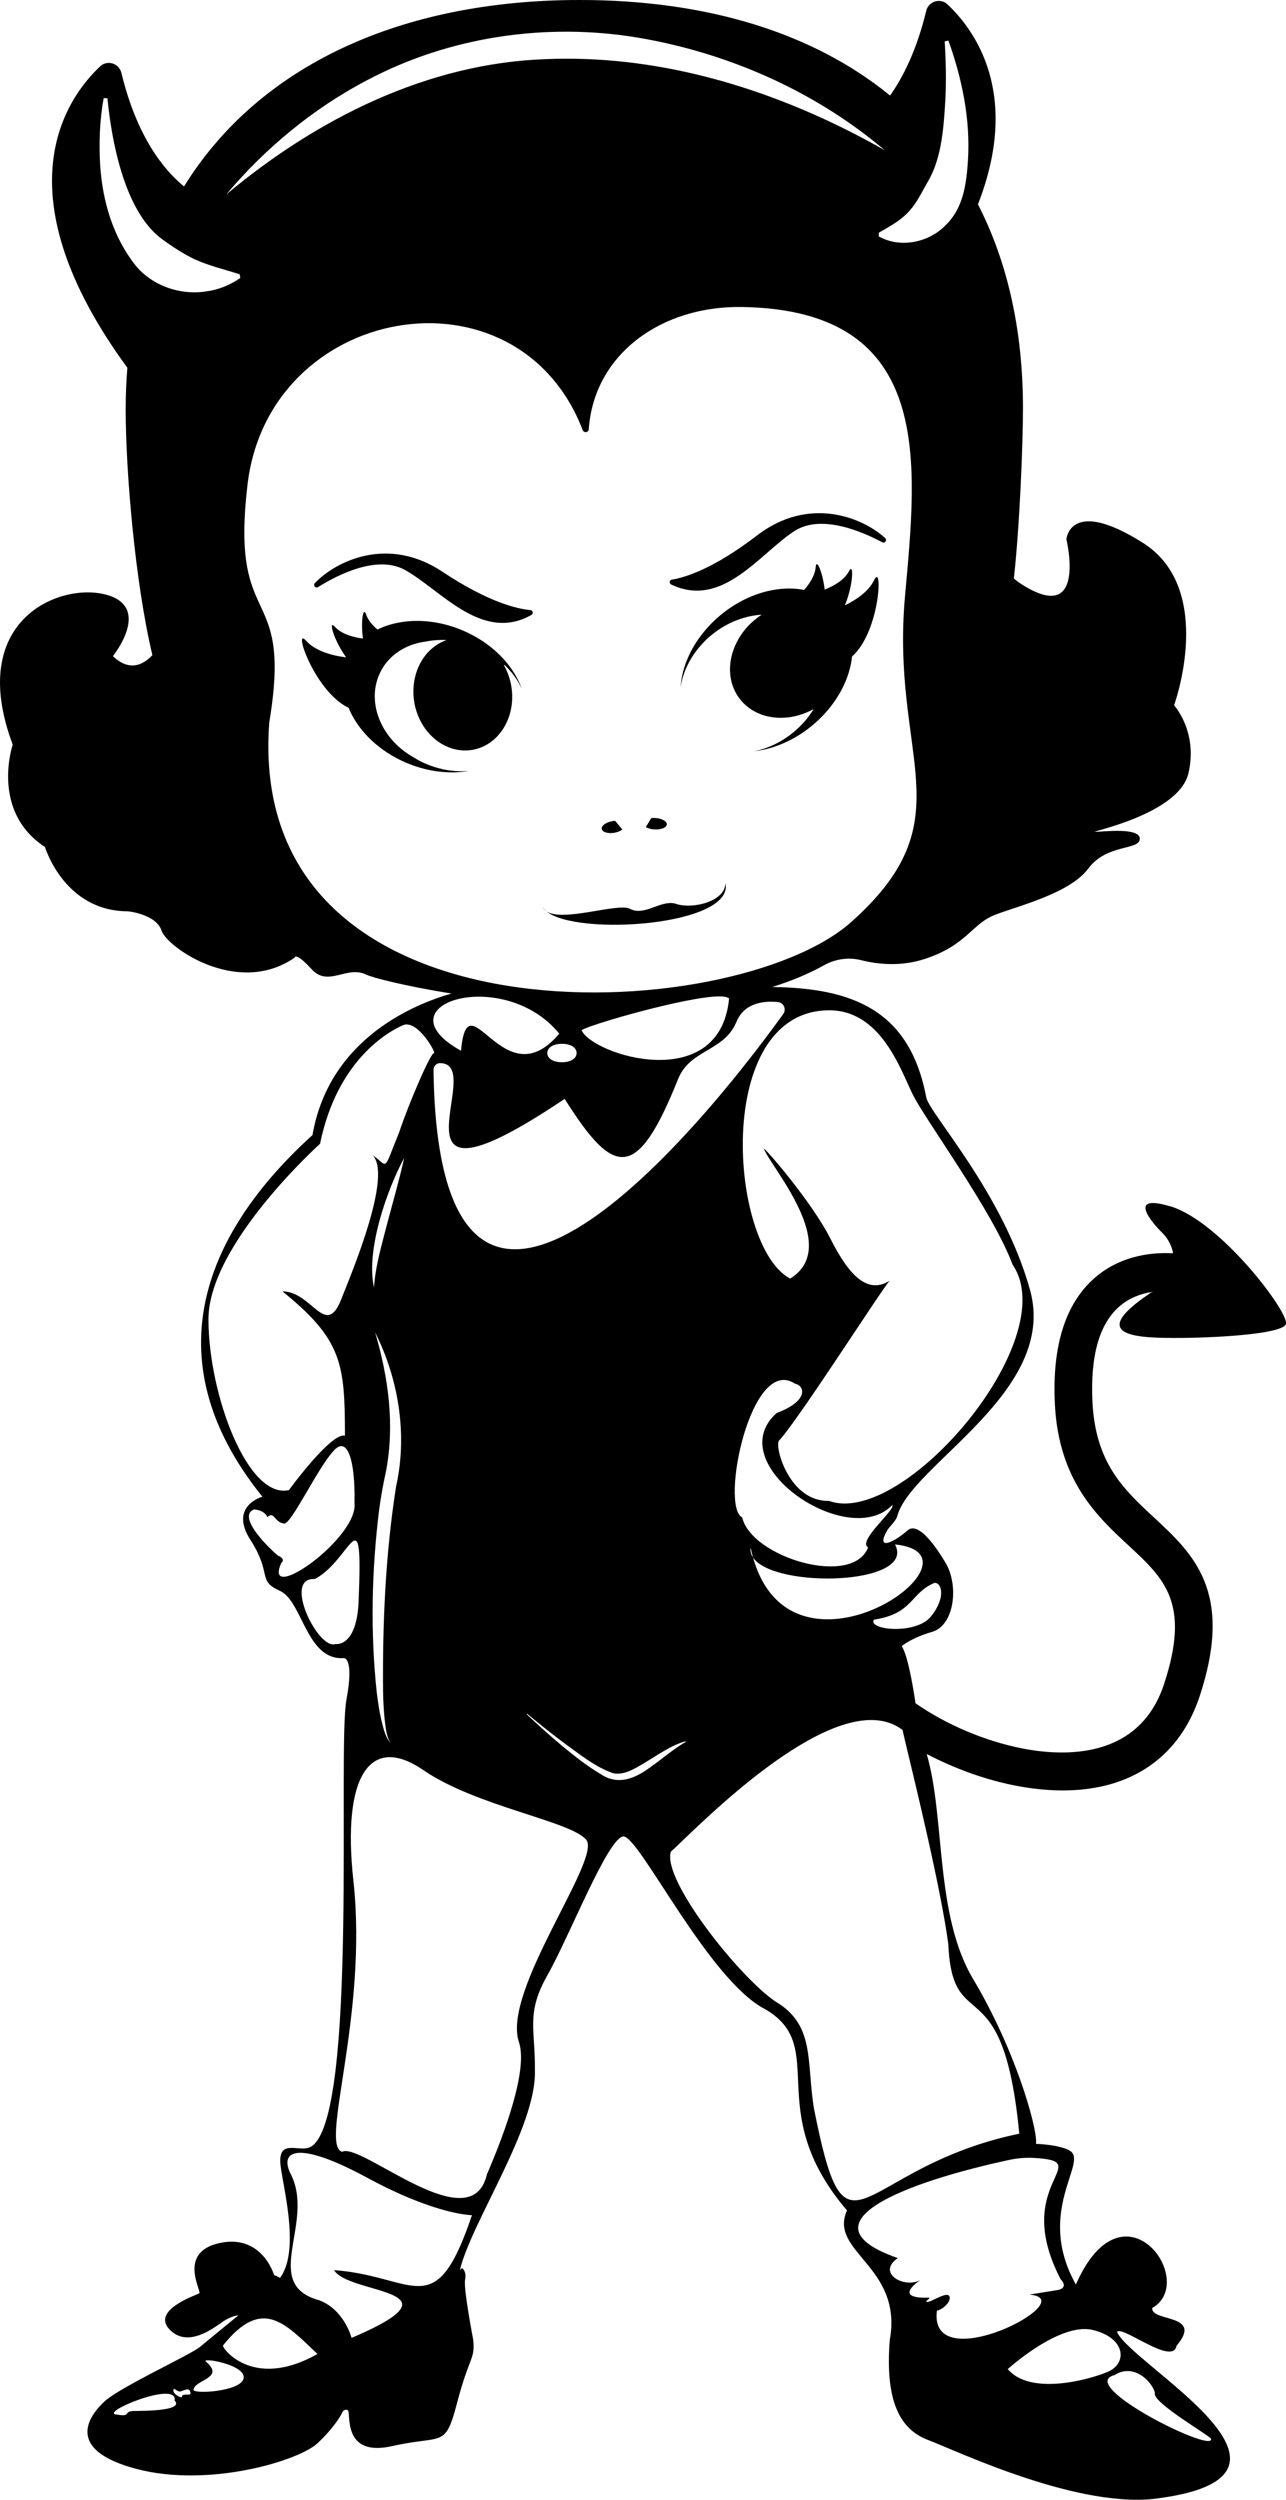 <svg width="732" height="1422" viewBox="0 0 732 1422" fill="none" xmlns="http://www.w3.org/2000/svg">
<g clip-path="url(#clip0_152_217)">
<path d="M666.063 686.219C637.604 677.696 661.125 700.86 661.125 700.86C661.125 700.86 666.606 705.669 667.709 712.948C657.438 712.351 638.805 713.462 623.432 726.644C606.594 741.087 598.841 765.229 600.421 798.392C602.495 842.216 624.568 862.661 642.311 879.093C662.886 898.145 677.733 911.924 662.59 957.987C648.55 1000.67 606.248 999.292 582.283 994.682C561.066 990.586 538.796 981.218 521.233 968.981C521.2 968.948 521.151 968.931 521.118 968.898C519.274 956.512 516.476 941.389 513.283 936.399C513.283 936.399 518.484 931.806 530.599 928.274C542.697 924.742 545.758 903.883 539.059 890.518C539.059 890.518 524.739 864.303 516.937 870.322C507.654 878.331 498.552 881.796 504.971 870.654C506.485 868.017 509.958 865.347 510.748 862.396C518.484 833.213 602.396 791.809 586.315 733.841C570.958 678.509 528.969 633.457 527.224 624.238C517.76 573.914 484.413 562.108 439.56 561.444C450.094 558.178 460.019 554.099 469.056 549.075C475.524 545.477 483.046 544.399 490.206 546.206C499.045 548.428 512.345 550.07 526.188 545.56C550.4 537.7 553.132 525.496 566.399 520.389C579.682 515.282 608.964 508.202 619.498 494.041C630.032 479.881 648.78 483.811 648.78 477.128C648.78 470.446 627.3 473.199 623.399 473.199C619.498 473.199 671.034 463.366 676.498 439.771C681.963 416.175 668.301 401.219 668.301 401.219C668.301 401.219 692.316 335.142 650.541 308.794C608.766 282.447 607.005 306.821 607.005 306.821C607.005 306.821 619.235 357.03 580.719 331.859C579.517 331.08 578.316 330.151 577.098 329.107C580.505 298.514 582.283 251.539 582.283 232.255C582.283 187.436 573.312 148.635 556.655 116.252C581.246 53.326 554.893 17.162 539.339 2.504C535.24 -1.36 528.525 0.713 527.208 6.201C521.957 27.956 514.353 43.41 506.633 54.354C462.965 18.687 402.41 0 330.003 0C228.479 0 147.481 37.059 104.751 106.054C93.147 96.57 77.888 77.783 69.099 41.47C67.766 35.981 61.05 33.909 56.968 37.772C37.167 56.443 -0.147 109.968 72.49 209.19C71.864 216.934 71.535 224.876 71.535 233.018C71.535 267.391 76.802 330.964 86.744 372.682C80.736 379.066 73.115 381.587 64.243 373.263C64.243 373.263 86.892 345.34 60.342 338.26C33.793 331.179 -19.306 352.818 7.243 423.604C7.243 423.604 -5.645 461.359 25.596 481.821C25.596 481.821 36.525 518.399 72.835 518.399C72.835 518.399 88.851 519.975 91.962 529.409C95.04 538.728 134.28 566.452 166.459 545.593C166.87 545.327 167.298 545.046 167.71 544.747C167.71 544.747 168.105 541.215 177.47 551.429C186.836 561.66 197.452 549.058 208.382 554.381C212.052 556.172 230.603 560.93 256.971 565.192C236.693 570.929 187.428 590.396 177.865 645.694C118.923 699.07 84.785 771.331 149.357 851.402C149.357 851.402 130.099 856.642 142.592 876.059C155.085 895.476 146.23 899.14 159.249 904.911C172.269 910.681 174.343 944.772 195.691 943.197C195.691 943.197 201.683 942.666 197.255 966.527C191.889 993.239 204.185 1204.29 177.158 1221.08C171.1 1224.85 159.365 1216.57 159.513 1229.41C159.628 1239.14 171.808 1279.25 159.381 1295.77C158.212 1295.14 157.077 1294.57 155.99 1294.11C155.99 1294.11 149.225 1270.71 125.013 1275.95C100.801 1281.19 114.989 1303.48 113.425 1304.54C111.862 1305.58 86.102 1313.97 96.373 1324.98C106.66 1335.99 121.359 1324.45 126.692 1320.79C132.025 1317.12 135.679 1317.12 135.679 1317.12C135.679 1317.12 119.417 1330.37 113.952 1334.95C108.487 1339.54 68.523 1357.76 59.552 1366.02C50.565 1374.28 36.509 1393.55 77.642 1404.44C118.775 1415.32 170.179 1399.85 180.845 1389.75C191.511 1379.65 194.687 1372.62 194.687 1372.62C194.687 1372.62 195.708 1369.97 197.913 1371.05C200.119 1372.12 194.128 1398.01 223.278 1391.46C252.428 1384.91 253.284 1393.16 260.247 1366.62C267.209 1340.07 270.534 1342.29 269.349 1330.89C269.349 1330.89 263.753 1301.97 264.724 1296.86C265.695 1291.75 262.962 1290.18 262.962 1290.18C262.962 1290.18 262.567 1290.64 261.794 1291.31C268.081 1264.39 305.478 1210.06 304.474 1177.76C304.737 1154.29 299.256 1145.32 311.618 1123.57C323.979 1101.81 345.87 1045.72 354.709 1044.67C363.548 1043.63 403.118 1126.49 435.659 1143C472.545 1164.59 433.321 1200.29 482.108 1257.4C471.426 1281.24 514.122 1288.95 506.452 1331.27C503.852 1364.31 511.407 1381.61 528.064 1387.91C544.721 1394.21 615.531 1428.28 660.812 1420.96C758.567 1407.19 644.188 1345.43 635.826 1326.56C638.476 1322.43 667.61 1346.12 669.668 1334.42C685.42 1315.9 655.101 1321.07 655.874 1312.91C682.292 1297.86 639.513 1237.9 612.404 1299.53C589.064 1258.03 619.679 1229.84 609.03 1223.49C606.445 1221.75 599.615 1219.96 589.656 1219.53C589.722 1219.13 589.772 1218.71 589.772 1218.23C589.772 1208.6 578.052 1166.32 553.856 1125.67C531.998 1088.98 538.137 1034.13 527.488 997.766C542.861 1005.82 560.045 1012.11 576.554 1015.47C577.114 1015.59 577.69 1015.71 578.25 1015.81C630.757 1025.92 668.91 1007.3 682.918 964.719C702.423 905.441 679.231 883.952 656.812 863.175C639.678 847.29 623.481 832.284 621.819 797.314C620.584 771.281 625.753 753.059 637.192 743.143C642.92 738.168 649.652 735.897 655.594 734.935C654.92 735.449 654.212 735.963 653.455 736.477C628.814 753.307 635.25 759.144 653.372 760.636C671.495 762.129 730.75 760.189 732.001 753.025C733.252 745.862 694.538 694.709 666.079 686.169L666.063 686.219ZM76.341 1371.49C69.856 1371.54 74.975 1375.04 66.63 1373.55C55.207 1372.94 101.459 1353.67 99.385 1365.54C104.899 1371.34 82.843 1371.44 76.341 1371.49ZM103.599 1363.43C103.105 1364.51 98.381 1361.74 98.677 1359.7C98.974 1357.66 100.159 1360.42 102.693 1360.42C105.804 1359.42 107.944 1357.86 108.471 1361.46C108.685 1363.04 103.335 1361.18 103.599 1363.43ZM531.8 900.45C535.965 899.986 538.697 908.641 529.907 919.535C521.431 930.081 493.795 927.262 497.432 921.376L497.696 921.31C519.883 917.811 517.974 906.37 531.8 900.467V900.45ZM509.448 878.546C566.695 884.416 451.378 966.46 428.647 886.024C427.495 884.316 426.968 882.41 427.231 880.337C427.643 882.327 428.137 884.2 428.647 886.024C440.646 903.899 521.727 901.876 509.448 878.546ZM494.124 880.254C485.268 903.17 427.742 885.892 422.474 863.209C409.685 856.858 427.462 770.287 452.596 787.166C457.665 787.946 461.188 796.601 442.045 803.814C409.652 832.898 482.931 882.377 507.901 856.128C509.794 858.848 487.902 876.59 494.107 880.254H494.124ZM519.505 622.497C526.533 636.923 564.934 688.706 576.373 719.382C605.54 762.112 513.876 869.194 471.87 853.774C449.419 854.371 440.827 823.297 443.362 819.55C453.452 809.186 501.876 733.443 506.419 728.502C494.124 736.361 483.573 726.147 472.841 704.906C462.11 683.666 435.938 653.57 434.77 653.372C438.457 663.619 479.294 709.085 449.798 727.324C415.117 709.267 405.587 575.307 471.656 574.71C501.202 574.444 512.46 608.071 519.488 622.497H519.505ZM442.819 570.017C446.094 570.332 447.757 574.146 445.831 576.832C385.111 661.016 249.482 813.1 246.75 608.585C246.717 606.496 248.412 604.738 250.486 604.755C278.533 604.954 212.233 698.357 321.411 625.1C349.376 669.439 362.413 672.573 385.967 613.842C392.814 596.779 412.187 598.272 419.215 581.226C423.775 570.166 435.28 569.271 442.802 570.017H442.819ZM328.193 599.018C328.193 602.152 324.851 604.258 319.864 604.258C314.877 604.258 311.535 602.152 311.535 599.018C311.535 595.884 314.877 593.778 319.864 593.778C324.851 593.778 328.193 595.884 328.193 599.018ZM415.002 568.077C409.603 623.111 336.916 599.963 331.057 586.035C333.871 584.045 356.619 577.048 377.753 572.073C394.575 568.11 410.393 565.424 414.36 567.563C414.639 567.712 414.853 567.878 415.018 568.077H415.002ZM513.892 123.614C521.085 117.562 523.768 110.813 528.475 102.771C531.866 96.785 533.957 90.153 535.306 83.288C537.002 74.649 537.561 65.612 538.104 57.007C538.664 45.997 538.417 34.788 537.726 23.562L539.816 23.065C547.684 44.853 552.457 68.166 550.943 91.546C550.68 95.558 550.334 99.704 549.659 103.816C548.194 112.77 545.182 121.492 538.22 128.124C528.788 137.924 513.02 141.091 501.185 135.005C500.872 134.84 500.543 134.69 500.214 134.524C500.214 134.524 500.214 133.596 500.247 132.966C500.247 132.634 500.247 132.369 500.247 132.369C505.744 129.235 510.32 126.615 513.876 123.614H513.892ZM209.336 45.433C256.066 20.743 310.992 12.784 362.939 21.373C407.776 28.934 451.312 46.494 488.149 73.323C493.449 77.186 498.601 81.232 503.605 85.46C497.482 81.978 491.276 78.645 484.989 75.429C431.264 48.053 371.416 31.173 311.091 33.627C243.408 35.832 180.351 67.536 128.782 110.631C151.003 84.283 178.244 61.666 209.32 45.416L209.336 45.433ZM77.329 151.205C64.243 134.806 58.4 114.461 57.017 94.049C56.244 81.099 56.754 68.332 59.009 55.78L61.149 55.929C63.552 80.303 70.597 117.893 90.135 134.375C90.793 134.939 91.484 135.47 92.176 135.984C96.965 139.466 101.541 142.566 106.545 145.302C107.994 146.098 109.458 146.861 110.989 147.591C119.301 151.272 126.922 153.029 136.42 156.014L136.782 158.136C131.087 162.05 124.601 164.802 117.59 165.731C111.039 166.808 104.191 166.328 97.772 164.421C92.093 162.746 86.777 159.96 82.267 156.163C80.489 154.654 78.81 153.013 77.312 151.205H77.329ZM153.258 411.035C154.509 403.507 155.348 396.941 155.826 391.171C160.484 334.927 131.959 352.752 140.781 276.643C152.188 172.662 294.384 147.823 331.682 244.658C332.357 246.399 334.875 246.134 335.122 244.293C338.052 201.298 376.782 173.64 422.935 174.651C532.706 176.658 521.809 264.041 515.11 339.487C514.6 345.191 514.287 350.679 514.139 355.968C511.867 436.206 546.4 469.484 484.396 524.601C417.339 584.227 139.3 599.117 153.258 411.052V411.035ZM269.25 567.066C275.867 566.668 283.307 567.447 290.697 569.719C300.721 572.803 310.663 578.623 318.333 587.991C286.418 625.962 266.32 554.945 262.403 597.725C234.816 582.387 247.523 568.375 269.25 567.066ZM118.659 750.472C118.659 707.725 182.178 650.636 182.178 650.636C191.938 602.848 221.22 586.714 229.417 583.183C237.614 579.651 248.741 599.499 246.98 599.117C245.219 598.719 232.923 626.974 227.195 644.152C217.714 667.25 221.451 663.652 211.97 657.003C223.574 668.212 200.712 722.847 194.391 738.683C185.47 761.979 177.635 734.554 160.813 734.62C194.737 762.129 196.317 775.642 196.35 816.698C188.548 814.592 164.467 847.639 164.467 847.639C141.045 853.011 118.659 793.235 118.659 750.488V750.472ZM218.044 962.663C218.142 967.571 218.422 972.463 218.867 977.338C219.492 982.113 219.673 987.254 222.257 991.465C219.015 987.651 218.06 982.412 216.875 977.653C215.789 972.795 215.114 967.853 214.472 962.929C210.768 928.406 211.542 893.436 215.789 858.997C216.71 851.883 218.142 844.04 219.706 836.977C224.759 810.662 221.138 783.8 213.534 757.95C226.948 784.629 232.018 816.217 225.451 845.582C219.393 884.151 217.682 923.598 218.044 962.663ZM220.546 695.488C217.418 707.709 213.748 719.697 212.875 732.382C208.201 711.473 220.002 677.298 230.059 658.694C227.739 669.505 223.393 684.677 220.546 695.488ZM160.105 889.092C162.838 886.737 158.542 885.063 158.542 885.063C159.233 886.257 132.996 863.126 144.682 858.615C147.925 858.997 150.773 860.025 152.205 863.043C156.155 859.262 156.023 866.027 161.768 866.674C165.866 866.972 180.515 835.7 189.486 825.768C198.094 815.421 202.275 832.152 201.781 854.785C204.25 874.882 149.159 913.566 160.105 889.109V889.092ZM190.885 935.205C181.207 938.819 160.599 897.167 179.166 898.228C199.856 887.633 206.621 848.799 204.152 910.15C203.246 937.559 190.869 935.188 190.869 935.188L190.885 935.205ZM138.675 1352.92C137.21 1360.7 108.175 1362.16 110.216 1359.12C111.335 1353.59 128.321 1352.76 117.145 1343.34C114.561 1340.88 140.139 1345.16 138.675 1352.92ZM127.005 1334.15C149.39 1306.21 162.377 1321.82 180.696 1339.06C142.822 1360.5 125.26 1334.14 127.005 1334.15ZM249.564 1296.45C245.021 1300.11 240.215 1300.87 234.536 1300.21C224.019 1298.97 210.505 1292.86 190.161 1291.37C195.132 1299.81 221.369 1301.85 227.574 1308.14C231.755 1312.38 226.833 1318.55 200.119 1329.92C200.119 1329.92 200.086 1329.82 200.037 1329.64C199.428 1327.54 194.918 1313.39 181.569 1308.48C147.843 1299.1 180.104 1263.95 165.175 1236.11C159.118 1223.12 169.866 1217.62 209.106 1238.86C237.746 1254.36 256.313 1258.56 264.23 1259.69C267.16 1260.1 268.641 1260.1 268.641 1260.1C261.712 1280.56 255.901 1291.34 249.581 1296.45H249.564ZM295.372 1161.64C300.606 1177.06 287.57 1212.78 277.151 1236.9C268.295 1275.16 206.341 1219.11 195.016 1223.94L194.654 1224.05C181.832 1219.92 209.55 1146.57 201.156 1069.86C194.588 1009.9 210.785 986.209 240.989 1006.94C271.176 1027.65 324.539 1035.79 333.657 1046.53C342.776 1057.28 285.496 1132.54 295.388 1161.64H295.372ZM341.788 1009.12C333.888 1004.47 326.892 998.811 319.93 993.123C313.05 987.336 306.35 981.351 299.816 975.182L300.079 974.884C306.943 980.638 313.971 986.209 321.131 991.565C330.036 997.932 338.809 1005.24 349.129 1008.73C355.318 1009.87 360.964 1006.26 366.379 1003.14C370.149 1000.88 373.885 998.38 377.802 996.125C381.687 993.836 385.818 991.764 390.164 990.52L390.312 990.885C382.543 995.395 376.025 1001.35 368.47 1006.49C360.108 1012.29 351.072 1015.43 341.788 1009.12ZM657.438 1361.18C654.804 1366.35 691.362 1387.03 689.321 1387.53C690.028 1395.39 612.272 1356.65 634.394 1351.08C645.192 1344.13 655.611 1354.5 657.421 1361.18H657.438ZM621.901 1325.38C640.781 1329.84 641.949 1344.4 630.493 1349.24C619.037 1354.1 586.118 1362.62 573.625 1347.67C573.625 1347.67 603.038 1320.92 621.918 1325.38H621.901ZM603.68 1296.5C608.618 1301.69 602.117 1302.68 602.117 1302.68L585.854 1305.28C617.688 1307.84 528.377 1354.03 533.282 1314.44C536.146 1313.94 541.479 1309.74 540.442 1306.39C539.405 1303.06 530.023 1309.61 527.817 1309.48C525.611 1309.36 530.813 1306.88 528.475 1307.01C512.477 1307.59 517.316 1301.42 524.048 1296.88C515.127 1302.17 498.568 1293.2 511.028 1284.51C454.094 1264.64 516.015 1241.18 574.695 1228.63C579.27 1227.65 583.961 1227.29 588.636 1227.55C624.815 1229.59 575.04 1241.38 603.697 1296.51L603.68 1296.5ZM539.783 1105.91C542.121 1159.95 570.942 1116.74 580.176 1213.75C560.786 1217.78 545.248 1223.67 532.59 1229.61C523.439 1233.9 515.801 1238.23 509.333 1241.89C506.485 1243.5 503.868 1244.99 501.448 1246.3C497.547 1248.39 494.173 1250.02 491.178 1250.9C477.927 1254.81 472.232 1244.58 463.262 1199.13C458.966 1172.38 464.035 1151.92 441.387 1138.56C420.746 1124.65 376.667 1069.13 381.868 1053.3C390.954 1045.6 457.122 975.547 498.486 978.532C504.098 978.93 509.25 980.671 513.744 984.103C514.024 985.463 514.567 987.768 515.291 990.819C520.476 1012.69 535.421 1073.31 539.783 1105.91Z" fill="black"/>
<path d="M412.91 502.282C412.943 512.662 394.788 517.172 385.39 514.353C376.814 510.971 366.839 521.782 358.379 516.841C350.709 513.723 320.373 524.684 310.975 518.399C328.488 532.875 418.375 526.491 412.91 502.282Z" fill="black"/>
<path d="M308.72 515.746C309.197 516.857 309.971 517.719 310.975 518.383C309.987 517.57 309.214 516.691 308.72 515.746Z" fill="black"/>
<path d="M301.938 347.065C294.416 346.368 277.924 342.604 251.917 325.277C220.808 304.55 191.098 319.208 179.231 331.71C178.046 332.954 179.593 334.877 181.041 333.965C192.069 327.067 214.652 315.461 230.454 324.199C251.061 335.607 274.302 365.719 302.498 349.801C303.749 349.104 303.338 347.197 301.922 347.065H301.938Z" fill="black"/>
<path d="M382.032 332.489C411.232 346.484 432.415 314.863 452.216 302.079C467.392 292.28 490.699 302.344 502.172 308.48C503.686 309.292 505.102 307.269 503.834 306.108C491.177 294.435 460.545 281.817 430.885 304.6C406.096 323.651 389.9 328.51 382.427 329.72C381.011 329.952 380.732 331.876 382.032 332.489Z" fill="black"/>
<path d="M497.58 329.969C494.288 336.85 486.535 341.642 480.889 344.362C485.729 332.871 486.074 319.556 483.292 324.879C480.412 330.367 473.515 333.783 469.417 335.408C468.248 325.359 464.709 317.467 464.314 322.491C463.936 327.465 460.611 332.274 457.714 335.59C442.061 332.539 422.836 338.26 407.709 352.006C402.442 356.798 398.146 362.12 394.887 367.675C390.426 375.269 387.875 383.295 387.414 390.939C388.599 382.764 392.467 374.457 398.771 367.294C400.072 365.818 401.438 364.359 402.952 362.999C412.005 354.791 423.05 350.298 433.567 349.668C431.708 350.878 429.913 352.238 428.218 353.78C424.432 357.212 421.486 361.142 419.379 365.287C413.305 377.193 414.293 390.872 423.083 399.859C432.909 409.924 449.402 410.936 463.113 403.358C460.627 407.47 457.451 411.367 453.583 414.866C446.307 421.465 437.732 425.677 429.173 427.385C441.304 425.975 454.109 420.288 464.841 410.521C476.742 399.71 483.655 386.163 484.988 373.445C489.317 369.615 492.576 363.911 494.962 357.842C501.382 341.443 501.234 322.325 497.58 329.969Z" fill="black"/>
<path d="M296.968 391.701C295.272 386.976 292.688 382.366 289.297 378.055C283.734 370.958 276.031 364.657 266.599 360.097C248.592 351.375 228.972 351.177 214.85 358.124C212.117 355.819 209.517 352.868 208.364 349.469C206.751 344.693 205.27 353.216 206.587 363.248C202.225 362.701 194.686 361.092 190.555 356.499C186.67 352.171 189.946 364.143 197.04 373.943C191.049 373.23 180.103 371.058 174.194 364.458C168.795 358.456 173.289 374.904 183.033 388.518C187.279 394.454 192.53 399.859 198.406 402.612C203.229 414.434 213.648 425.478 228.1 432.475C241.136 438.792 255.012 440.633 267.044 438.544C258.353 439.323 248.954 437.715 240.132 433.453C238.387 432.608 236.741 431.662 235.145 430.651C217.664 420.752 209.303 401.385 215.195 385.367C215.623 384.207 216.117 383.046 216.71 381.918C221.68 372.301 231.244 366.415 242.173 364.989C246.025 364.193 250.09 363.894 254.221 364.11C245.794 366.962 239.49 374.191 236.774 383.228C235.227 388.402 234.815 394.139 235.902 400.025C239.144 417.502 254.09 429.358 269.282 426.489C284.475 423.637 294.169 407.155 290.927 389.678C290.153 385.533 288.705 381.703 286.779 378.32L287.207 378.27C291.421 382.283 294.746 386.86 296.951 391.718L296.968 391.701Z" fill="black"/>
<path d="M351.071 473.414C352.371 473.033 353.458 472.502 354.248 471.889L350.166 466.947C349.178 466.98 348.141 467.146 347.121 467.445C343.648 468.44 341.705 470.579 342.808 472.237C343.895 473.878 347.598 474.409 351.071 473.414Z" fill="black"/>
<path d="M379.53 469.202C379.909 467.428 377.16 465.703 373.407 465.355C372.469 465.272 371.547 465.272 370.707 465.355L367.613 470.512C368.716 471.159 370.263 471.623 372.057 471.789C375.81 472.137 379.168 470.96 379.53 469.185V469.202Z" fill="black"/>
</g>
<defs>
<clipPath id="clip0_152_217">
<rect width="732" height="1422" fill="white"/>
</clipPath>
</defs>
</svg>
